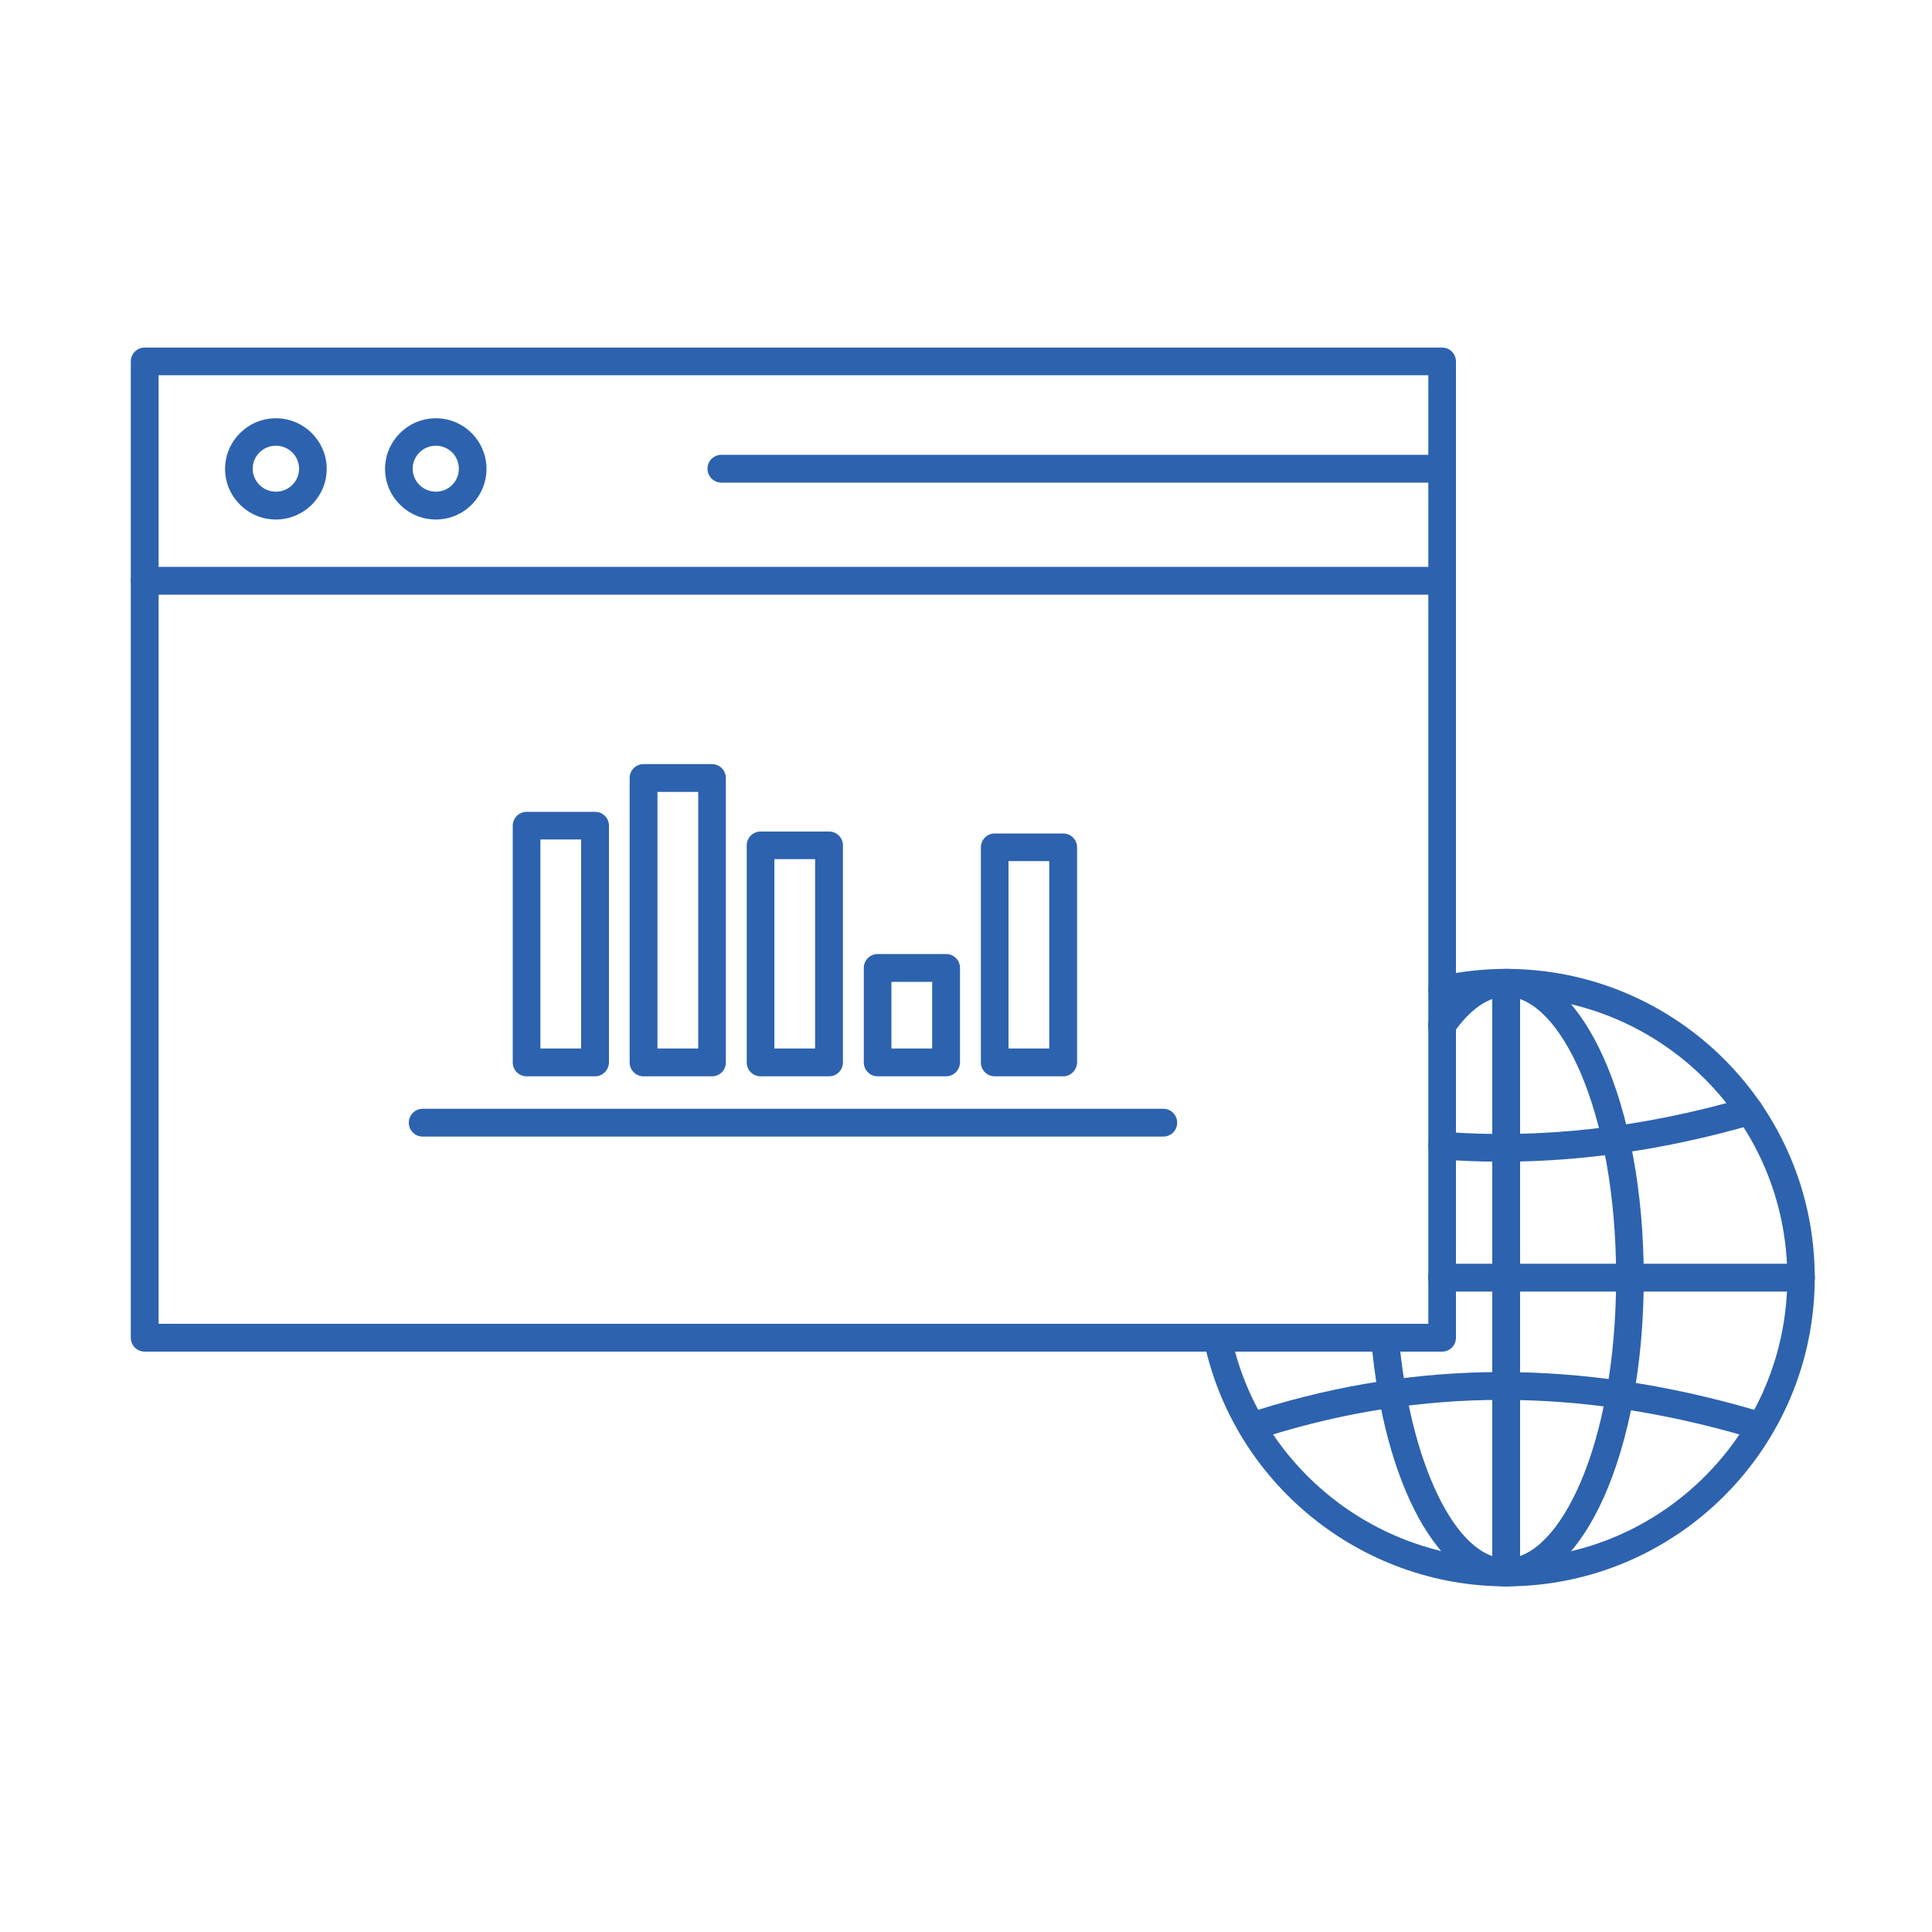 <?xml version="1.0" encoding="utf-8"?>
<!-- Generator: Adobe Illustrator 26.3.1, SVG Export Plug-In . SVG Version: 6.00 Build 0)  -->
<svg version="1.1" id="Layer_1" xmlns="http://www.w3.org/2000/svg" xmlns:xlink="http://www.w3.org/1999/xlink" x="0px" y="0px"
	 viewBox="0 0 100 100" style="enable-background:new 0 0 100 100;" xml:space="preserve">
<style type="text/css">
	.st0{fill:#2D62AE;}
</style>
<g>
	<g>
		<g>
			<path class="st0" d="M77.96,82.11c-7.54,0-14.12-5.35-15.65-12.72c-0.08-0.39,0.17-0.77,0.56-0.85c0.39-0.08,0.77,0.17,0.85,0.56
				c1.39,6.71,7.38,11.58,14.25,11.58c8.02,0,14.54-6.53,14.54-14.55s-6.52-14.54-14.54-14.54c-1.08,0-2.15,0.12-3.16,0.34
				c-0.39,0.09-0.77-0.16-0.86-0.54c-0.09-0.39,0.16-0.77,0.54-0.86c1.12-0.25,2.29-0.38,3.47-0.38c8.81,0,15.97,7.16,15.97,15.97
				C93.94,74.94,86.77,82.11,77.96,82.11z"/>
		</g>
		<g>
			<path class="st0" d="M77.96,82.11c-3.46,0-6.34-5.27-6.99-12.81c-0.03-0.39,0.26-0.74,0.65-0.78c0.38-0.04,0.74,0.26,0.78,0.65
				c0.57,6.56,2.96,11.5,5.56,11.5c2.75,0,5.69-5.84,5.69-14.55c0-8.7-2.94-14.54-5.69-14.54c-1.17,0-2.13,1.03-2.73,1.89
				c-0.22,0.32-0.67,0.4-1,0.18c-0.32-0.23-0.41-0.67-0.18-1c1.14-1.64,2.49-2.5,3.91-2.5c3.99,0,7.12,7.02,7.12,15.97
				C85.09,75.09,81.96,82.11,77.96,82.11z"/>
		</g>
		<g>
			<path class="st0" d="M74.64,69.96H7.49c-0.4,0-0.72-0.32-0.72-0.72V18.71c0-0.4,0.32-0.72,0.72-0.72h67.15
				c0.4,0,0.72,0.32,0.72,0.72v50.53C75.36,69.64,75.04,69.96,74.64,69.96z M8.21,68.52h65.72v-49.1H8.21V68.52z"/>
		</g>
		<g>
			<path class="st0" d="M30.8,55.71h-3.54c-0.4,0-0.72-0.32-0.72-0.72V42.74c0-0.4,0.32-0.72,0.72-0.72h3.54
				c0.4,0,0.72,0.32,0.72,0.72v12.25C31.51,55.39,31.19,55.71,30.8,55.71z M27.97,54.27h2.11V43.45h-2.11V54.27z"/>
		</g>
		<g>
			<path class="st0" d="M36.85,55.71h-3.54c-0.4,0-0.72-0.32-0.72-0.72V40.27c0-0.4,0.32-0.72,0.72-0.72h3.54
				c0.4,0,0.72,0.32,0.72,0.72v14.72C37.57,55.39,37.25,55.71,36.85,55.71z M34.03,54.27h2.11V40.99h-2.11V54.27z"/>
		</g>
		<g>
			<path class="st0" d="M42.91,55.71h-3.54c-0.4,0-0.72-0.32-0.72-0.72V43.76c0-0.4,0.32-0.72,0.72-0.72h3.54
				c0.4,0,0.72,0.32,0.72,0.72v11.23C43.63,55.39,43.31,55.71,42.91,55.71z M40.08,54.27h2.11v-9.8h-2.11V54.27z"/>
		</g>
		<g>
			<path class="st0" d="M48.97,55.71h-3.54c-0.4,0-0.72-0.32-0.72-0.72V50.1c0-0.4,0.32-0.72,0.72-0.72h3.54
				c0.4,0,0.72,0.32,0.72,0.72v4.89C49.68,55.39,49.36,55.71,48.97,55.71z M46.14,54.27h2.11v-3.45h-2.11V54.27z"/>
		</g>
		<g>
			<path class="st0" d="M55.03,55.71h-3.54c-0.4,0-0.72-0.32-0.72-0.72V43.86c0-0.4,0.32-0.72,0.72-0.72h3.54
				c0.4,0,0.72,0.32,0.72,0.72v11.13C55.74,55.39,55.42,55.71,55.03,55.71z M52.2,54.27h2.11v-9.7H52.2V54.27z"/>
		</g>
		<g>
			<path class="st0" d="M60.21,58.83H21.88c-0.4,0-0.72-0.32-0.72-0.72s0.32-0.72,0.72-0.72h38.33c0.4,0,0.72,0.32,0.72,0.72
				C60.93,58.51,60.61,58.83,60.21,58.83z"/>
		</g>
		<g>
			<path class="st0" d="M74.64,30.78H7.49c-0.4,0-0.72-0.32-0.72-0.72s0.32-0.72,0.72-0.72h67.15c0.4,0,0.72,0.32,0.72,0.72
				C75.36,30.46,75.04,30.78,74.64,30.78z"/>
		</g>
		<g>
			<path class="st0" d="M14.28,26.89c-1.45,0-2.63-1.18-2.63-2.62s1.18-2.62,2.63-2.62s2.63,1.18,2.63,2.62S15.73,26.89,14.28,26.89
				z M14.28,23.07c-0.66,0-1.2,0.53-1.2,1.19s0.54,1.19,1.2,1.19s1.2-0.53,1.2-1.19S14.94,23.07,14.28,23.07z"/>
		</g>
		<g>
			<path class="st0" d="M22.56,26.89c-1.45,0-2.63-1.18-2.63-2.62s1.18-2.62,2.63-2.62s2.62,1.18,2.62,2.62S24.01,26.89,22.56,26.89
				z M22.56,23.07c-0.66,0-1.2,0.53-1.2,1.19s0.54,1.19,1.2,1.19s1.19-0.53,1.19-1.19S23.22,23.07,22.56,23.07z"/>
		</g>
		<g>
			<path class="st0" d="M74.64,24.98h-37.3c-0.4,0-0.72-0.32-0.72-0.72s0.32-0.72,0.72-0.72h37.3c0.4,0,0.72,0.32,0.72,0.72
				S75.04,24.98,74.64,24.98z"/>
		</g>
		<g>
			<path class="st0" d="M77.96,82.11c-0.4,0-0.72-0.32-0.72-0.72V50.88c0-0.4,0.32-0.72,0.72-0.72s0.72,0.32,0.72,0.72V81.4
				C78.68,81.79,78.36,82.11,77.96,82.11z"/>
		</g>
		<g>
			<path class="st0" d="M93.22,66.85H74.64c-0.4,0-0.72-0.32-0.72-0.72s0.32-0.72,0.72-0.72h18.58c0.4,0,0.72,0.32,0.72,0.72
				S93.62,66.85,93.22,66.85z"/>
		</g>
		<g>
			<path class="st0" d="M77.71,60.13c-1.05,0-2.09-0.04-3.12-0.12c-0.39-0.03-0.69-0.37-0.66-0.77c0.03-0.39,0.37-0.69,0.77-0.66
				c5.05,0.39,10.32-0.21,15.65-1.76c0.38-0.11,0.78,0.11,0.89,0.49s-0.11,0.78-0.49,0.89C86.34,59.48,81.97,60.13,77.71,60.13z"/>
		</g>
		<g>
			<path class="st0" d="M65.37,74.36c-0.31,0-0.59-0.2-0.68-0.5c-0.12-0.38,0.09-0.78,0.47-0.9c8.3-2.59,16.67-2.59,25.6,0
				c0.38,0.11,0.6,0.51,0.49,0.89s-0.51,0.6-0.89,0.49c-8.64-2.51-16.75-2.51-24.77,0C65.51,74.35,65.44,74.36,65.37,74.36z"/>
		</g>
	</g>
</g>
</svg>
